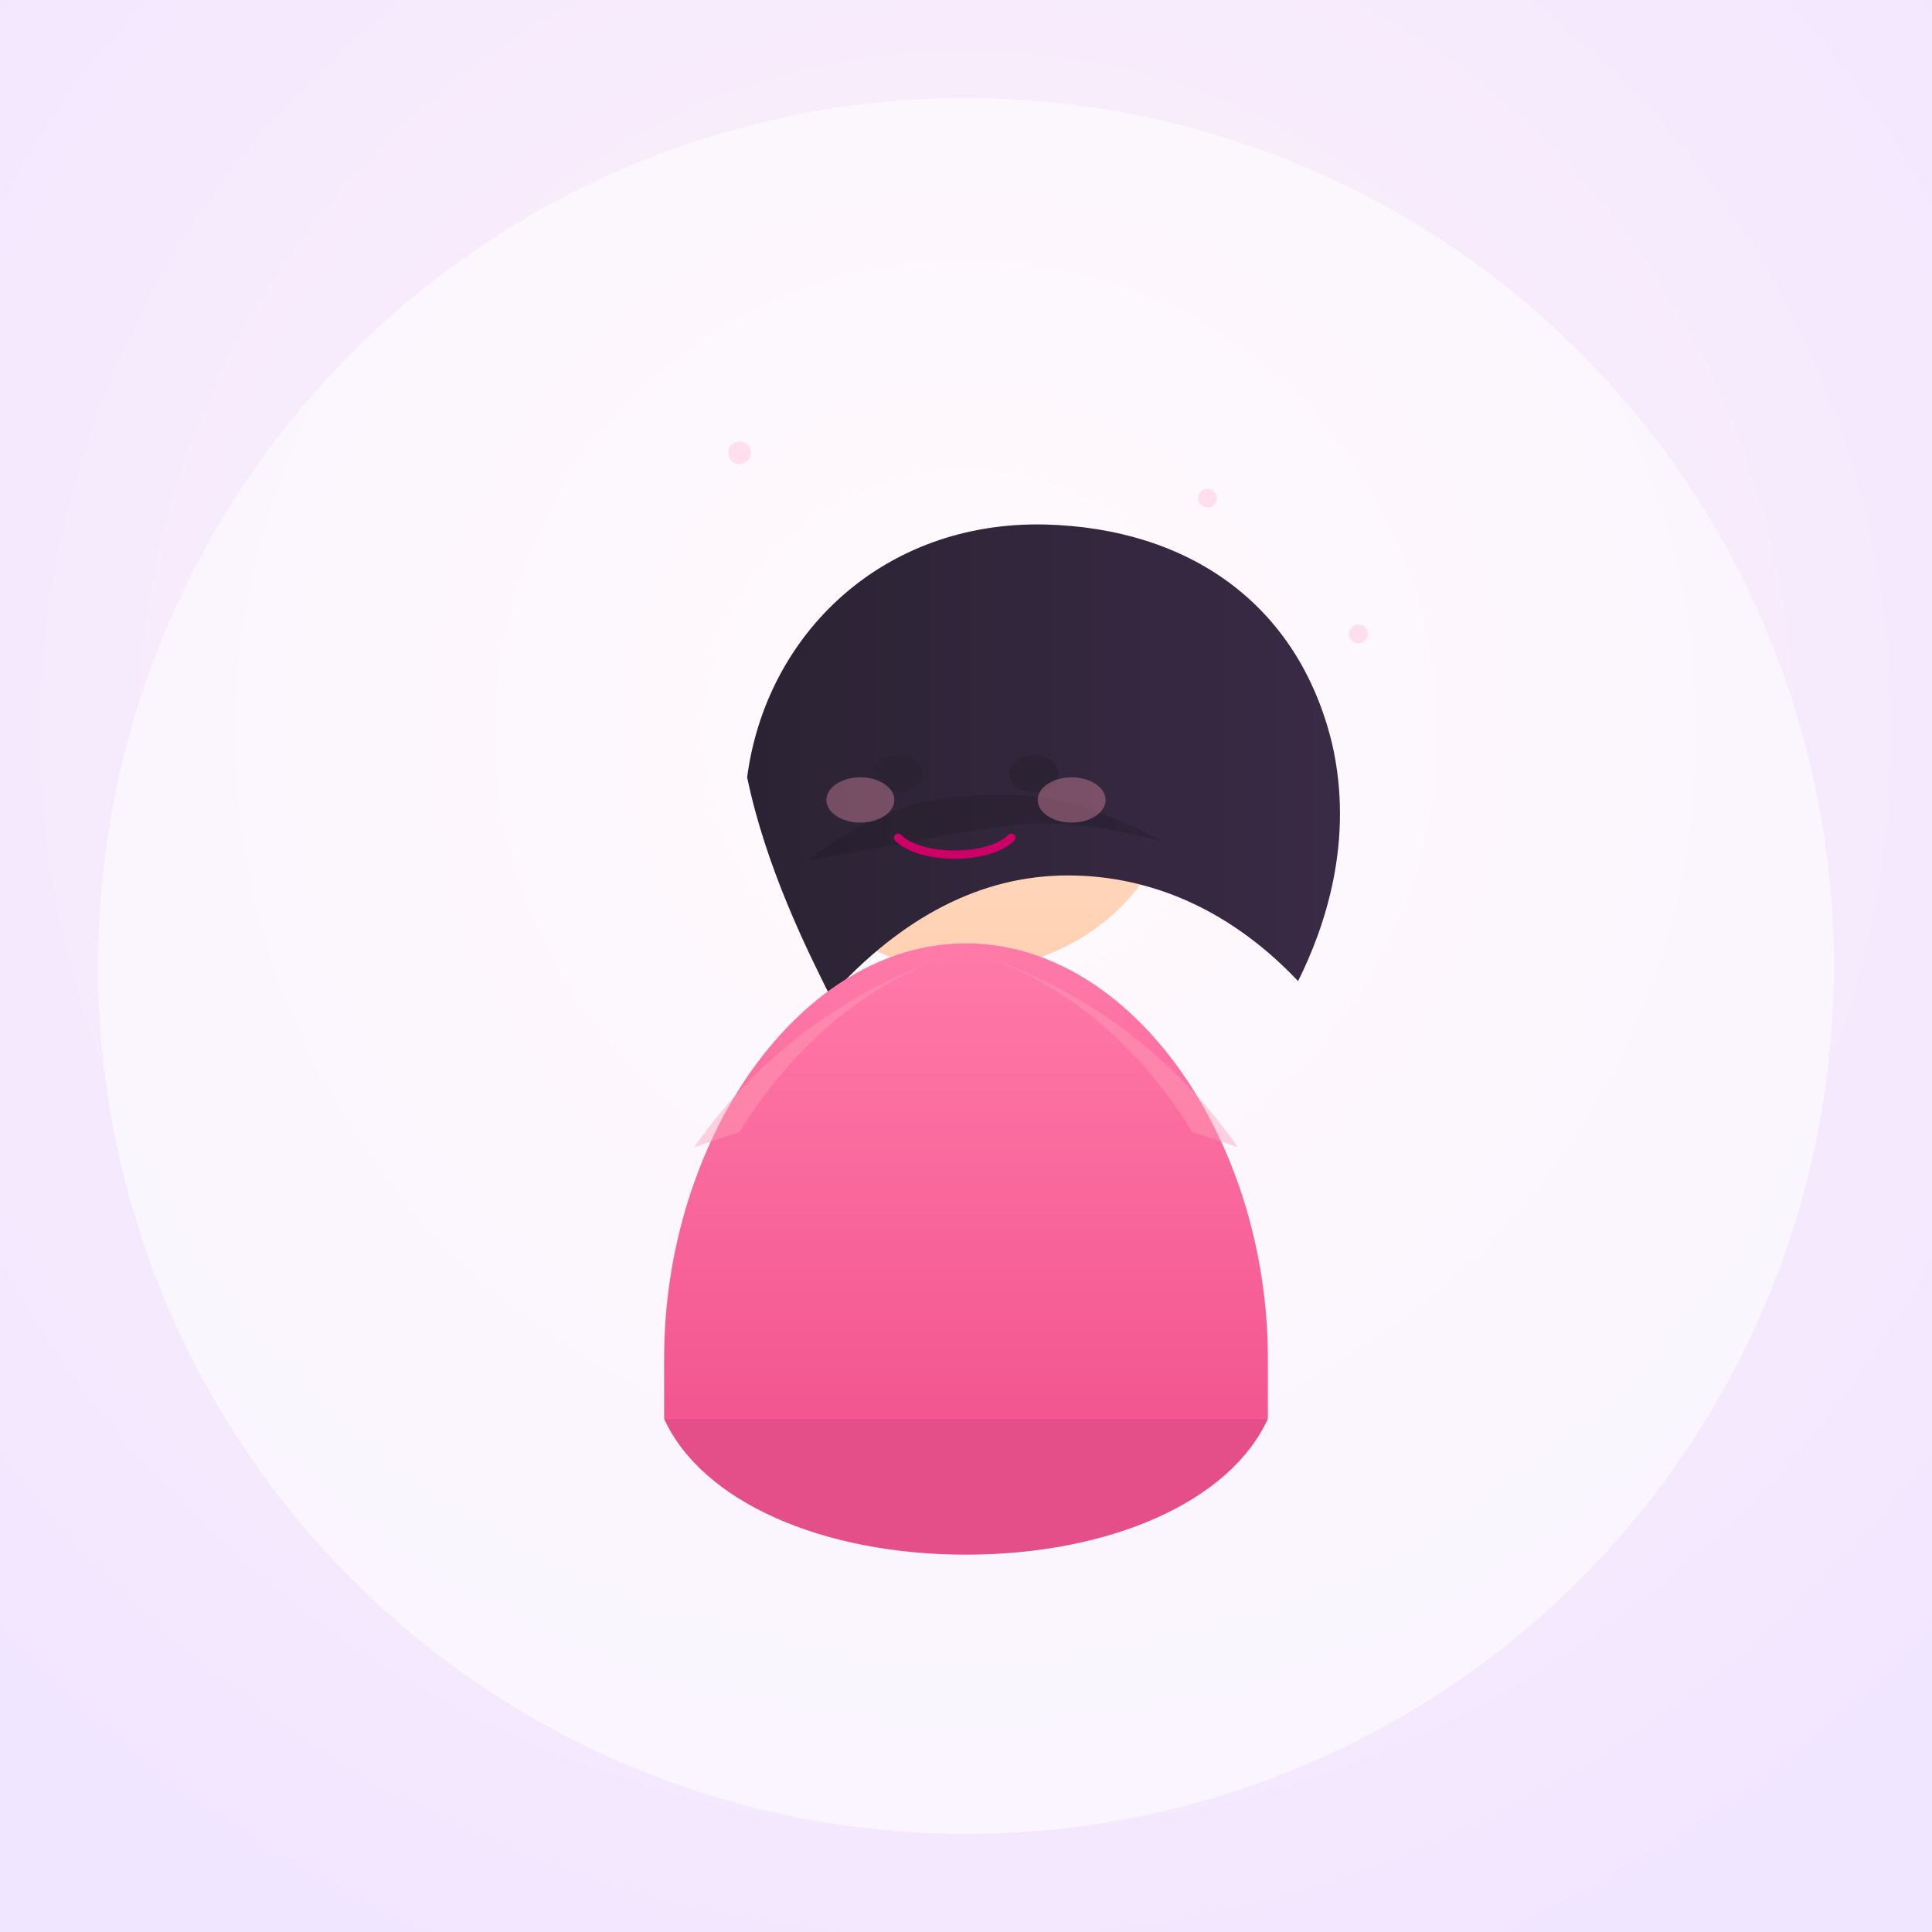 <?xml version="1.0" encoding="UTF-8"?>
<svg width="512" height="512" viewBox="0 0 512 512" xmlns="http://www.w3.org/2000/svg" role="img" aria-label="Beautiful girl avatar">
  <rect x="0" y="0" width="512" height="512" fill="#808080" stroke="none"/>
  <defs>
    <!-- Background glow -->
    <radialGradient id="bg" cx="50%" cy="38%" r="70%">
      <stop offset="0%" stop-color="#fff3f8"/>
      <stop offset="100%" stop-color="#f1e6ff"/>
    </radialGradient>
    <!-- Skin gradient -->
    <linearGradient id="skin" x1="0%" y1="0%" x2="0%" y2="100%">
      <stop offset="0%" stop-color="#ffe1cc"/>
      <stop offset="100%" stop-color="#ffd1b3"/>
    </linearGradient>
    <!-- Hair shine -->
    <linearGradient id="hair" x1="0%" y1="0%" x2="100%" y2="0%">
      <stop offset="0%" stop-color="#2b2333"/>
      <stop offset="100%" stop-color="#3a2a46"/>
    </linearGradient>
    <!-- Dress gradient -->
    <linearGradient id="dress" x1="0%" y1="0%" x2="0%" y2="100%">
      <stop offset="0%" stop-color="#ff7aa8"/>
      <stop offset="100%" stop-color="#f35690"/>
    </linearGradient>
  </defs>

  <!-- Background -->
  <rect width="512" height="512" fill="url(#bg)"/>
  <circle cx="256" cy="256" r="230" fill="#fff" fill-opacity="0.55"/>

  <!-- Neck -->
  <rect x="238" y="230" width="36" height="22" rx="8" fill="url(#skin)"/>

  <!-- Face (oval) -->
  <ellipse cx="256" cy="205" rx="56" ry="52" fill="url(#skin)"/>

  <!-- Hair -->
  <path fill="url(#hair)" d="M198 206c5-38 36-68 79-67 38 1 67 21 76 58 6 26-2 49-9 63-17-18-38-28-61-28s-44 11-63 32c-6-12-17-34-22-58z"/>
  <!-- Hair underside shadow -->
  <path fill="#201a25" fill-opacity="0.35" d="M214 228c16-12 28-16 42-17 18-2 34 2 52 12-15-4-29-6-42-4-16 2-33 6-52 9z"/>

  <!-- Eyes -->
  <ellipse cx="238" cy="205" rx="6.5" ry="5" fill="#2b2333"/>
  <ellipse cx="274" cy="205" rx="6.5" ry="5" fill="#2b2333"/>
  <!-- Smile -->
  <path d="M238 222c6 6 24 6 30 0" stroke="#c06" stroke-width="2.2" stroke-linecap="round" fill="none"/>
  <!-- Blush -->
  <ellipse cx="228" cy="212" rx="9" ry="6" fill="#ff9eb8" fill-opacity="0.35"/>
  <ellipse cx="284" cy="212" rx="9" ry="6" fill="#ff9eb8" fill-opacity="0.35"/>

  <!-- Dress (top) -->
  <path d="M176 360c0-58 36-110 80-110s80 52 80 110v16H176z" fill="url(#dress)"/>
  <!-- Dress hem shadow -->
  <path d="M176 376h160c-10 22-42 36-80 36s-70-14-80-36z" fill="#e44f8a"/>
  <!-- Shoulders -->
  <path d="M184 304c18-26 44-44 72-52-22 6-44 22-60 48l-12 4zm144 0l-12-4c-16-26-38-42-60-48 28 8 54 26 72 52z" fill="#ff9eb8" fill-opacity="0.45"/>

  <!-- Accent sparkle -->
  <g fill="#ffd8ea" opacity="0.8">
    <circle cx="196" cy="120" r="3"/>
    <circle cx="320" cy="132" r="2.5"/>
    <circle cx="360" cy="168" r="2.5"/>
  </g>
</svg>
